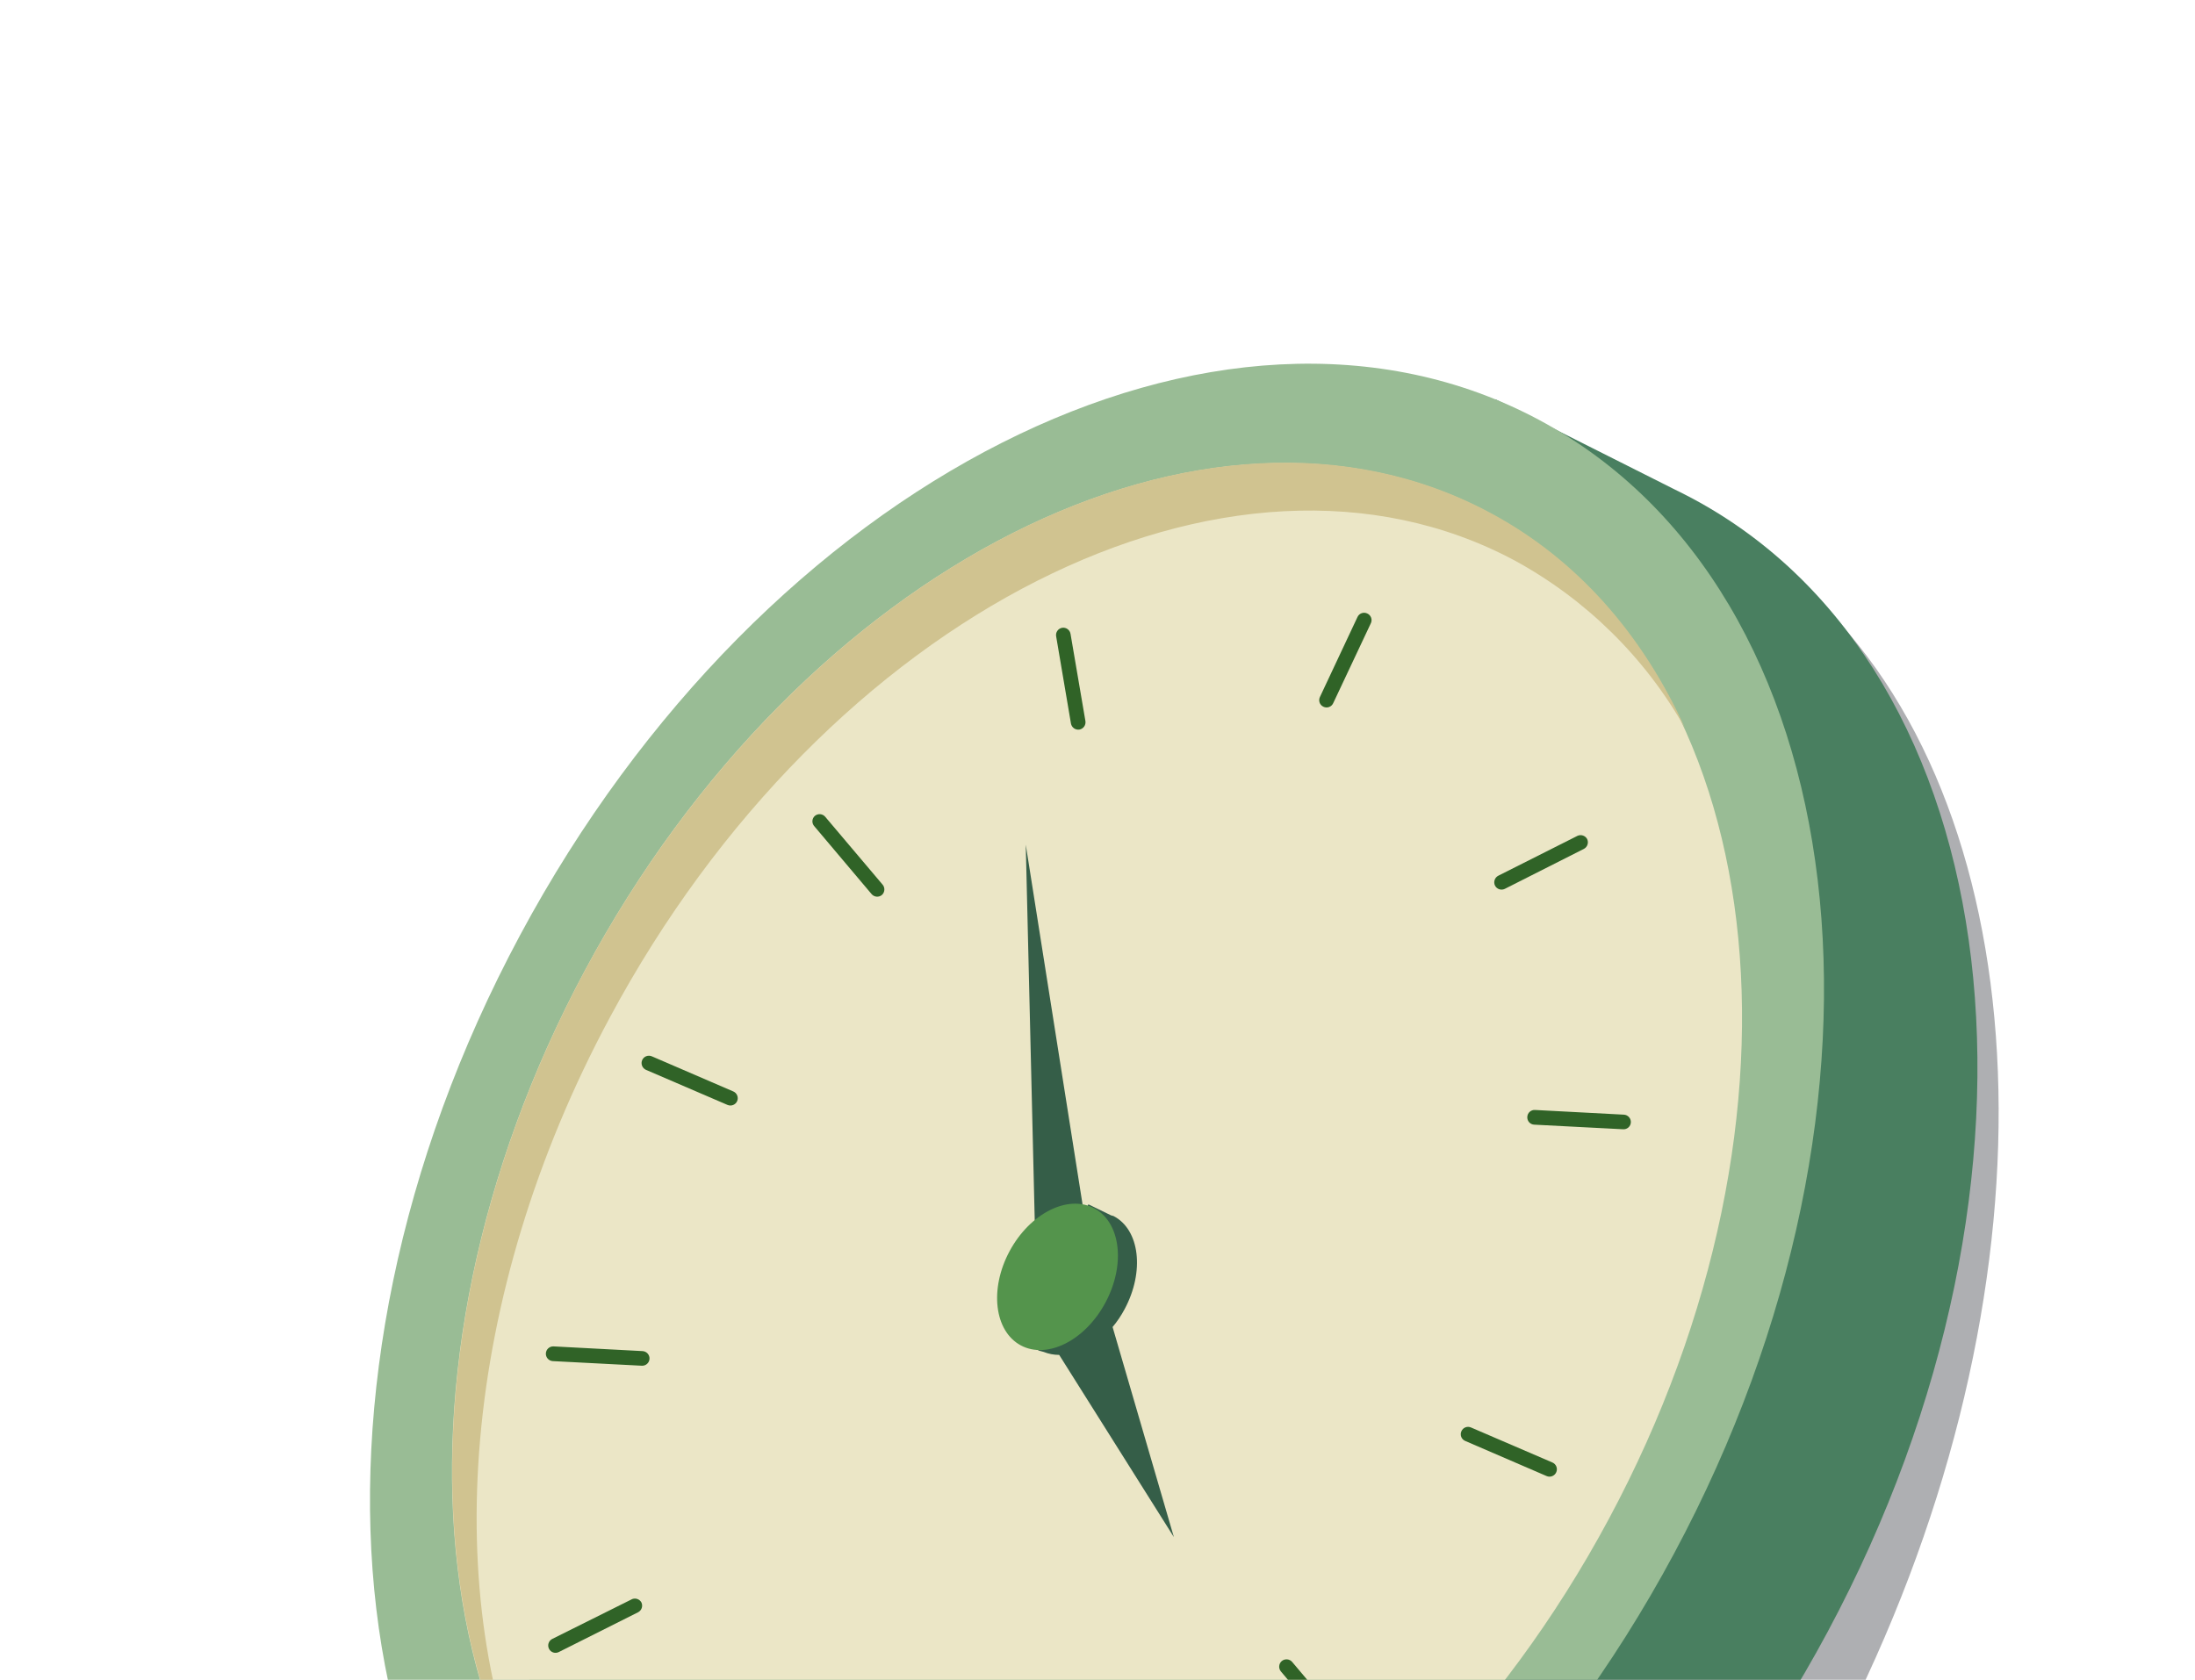 <svg width="1339" height="1025" viewBox="0 0 1339 1025" fill="none" xmlns="http://www.w3.org/2000/svg">
<path opacity="0.32" d="M1121.92 379.743C1249.43 521.427 1254.21 802.017 1120.91 1059.91C1037.73 1220.83 917.897 1339.93 794.722 1399.21L549.641 1333.24L1116.14 373.97" fill="#01050F"/>
<path d="M1032.52 304.23C1028.74 302.172 1024.85 300.27 1021.02 298.383L912.324 243.703L899.124 270.029C725.609 266.091 527.964 399.921 410.939 618.696C287.869 848.797 291.624 1100.51 406.898 1239.51L396.212 1260.59L488.402 1307.77L493.179 1310.46C497.987 1313.04 502.856 1315.39 507.74 1317.68L508.595 1317.91C702.049 1406.96 969.84 1266.41 1114.88 995.785C1263.77 718.131 1226.92 408.378 1032.52 304.23Z" fill="#497F60"/>
<path d="M1021.17 948.046C1170.17 670.196 1133.36 360.484 938.973 256.287C744.581 152.089 466.213 292.863 317.221 570.713C168.228 848.564 205.031 1158.27 399.422 1262.47C593.814 1366.67 872.182 1225.9 1021.17 948.046Z" fill="#99BC95"/>
<path d="M981.486 926.753C1113.68 680.234 1081.03 405.448 908.556 313.001C736.086 220.553 489.109 345.453 356.917 591.972C224.725 838.491 257.378 1113.28 429.848 1205.72C602.318 1298.17 849.295 1173.27 981.486 926.753Z" fill="#EBE6C6"/>
<path d="M371.91 621.081C504.05 374.541 751.059 249.661 923.838 341.94C967.469 365.685 1003.55 401.207 1027.97 444.456C1002.09 387.323 962.179 341.201 908.882 312.8C736.393 220.355 489.441 345.25 356.954 591.941C258.566 775.772 251.516 975.209 325.928 1102.96C267.983 975.12 280.521 791.398 371.91 621.081Z" fill="#D0C390"/>
<path d="M716.087 937.921L678.707 809.746C681.528 806.373 683.988 802.714 686.047 798.83C698.327 775.922 695.32 750.305 679.219 741.999C678.752 741.843 678.276 741.715 677.794 741.615L663.955 734.895L661.224 740.271L625.733 515.389L631.281 747.73L641.084 750.369C635.693 755.25 631.182 761.022 627.75 767.432C623.842 774.042 621.415 781.42 620.636 789.059C619.856 796.697 620.743 804.414 623.235 811.678L620.257 817.292L633.921 824.209L634.605 824.393L636.03 824.776L636.657 824.945C639.669 826.152 642.886 826.769 646.131 826.762L716.087 937.921Z" fill="#355E48"/>
<path d="M674.35 794.825C662.009 817.96 638.821 829.621 622.697 820.942C606.574 812.264 603.469 786.559 615.851 763.496C628.233 740.432 651.38 728.699 667.519 737.321C683.658 745.943 686.748 771.705 674.35 794.825Z" fill="#54944C"/>
<path d="M891.473 873.378C891.701 872.834 892.036 872.342 892.457 871.93C892.878 871.518 893.377 871.194 893.925 870.977C894.473 870.761 895.058 870.656 895.648 870.668C896.237 870.681 896.818 870.811 897.356 871.051L947.042 892.431C948.129 892.905 948.984 893.789 949.42 894.892C949.857 895.994 949.839 897.224 949.37 898.313C949.141 898.857 948.807 899.352 948.386 899.767C947.965 900.182 947.466 900.509 946.917 900.731C946.369 900.952 945.783 901.063 945.191 901.058C944.6 901.052 944.016 900.929 943.472 900.696L893.801 879.259C893.258 879.031 892.766 878.697 892.353 878.276C891.941 877.855 891.617 877.356 891.4 876.808C891.183 876.26 891.078 875.674 891.09 875.085C891.103 874.496 891.233 873.916 891.473 873.378Z" fill="#306327"/>
<path d="M781.91 1013.57C782.828 1012.81 784.004 1012.45 785.188 1012.55C786.371 1012.65 787.468 1013.21 788.243 1014.11L823.139 1055.46C823.521 1055.91 823.809 1056.43 823.988 1057C824.167 1057.56 824.234 1058.15 824.183 1058.74C824.133 1059.33 823.967 1059.9 823.694 1060.42C823.422 1060.95 823.049 1061.41 822.597 1061.79C821.679 1062.55 820.503 1062.91 819.319 1062.81C818.136 1062.71 817.039 1062.15 816.264 1061.25L781.368 1019.9C780.612 1018.98 780.246 1017.8 780.348 1016.62C780.449 1015.44 781.01 1014.34 781.91 1013.57Z" fill="#306327"/>
<path d="M497.075 497.863C497.526 497.482 498.048 497.194 498.61 497.015C499.173 496.836 499.766 496.77 500.354 496.82C500.942 496.871 501.515 497.037 502.039 497.309C502.563 497.581 503.028 497.954 503.408 498.407L538.319 539.701C539.121 540.592 539.538 541.765 539.479 542.962C539.42 544.159 538.89 545.285 538.004 546.093C537.553 546.474 537.031 546.762 536.469 546.941C535.906 547.12 535.313 547.186 534.725 547.136C534.137 547.085 533.564 546.919 533.04 546.647C532.516 546.375 532.051 546.001 531.671 545.549L496.775 504.198C496.371 503.766 496.058 503.258 495.854 502.703C495.65 502.148 495.559 501.558 495.587 500.967C495.615 500.377 495.761 499.798 496.017 499.264C496.272 498.731 496.632 498.255 497.075 497.863Z" fill="#306327"/>
<path d="M391.239 977.749C391.77 978.819 391.858 980.055 391.484 981.19C391.11 982.324 390.304 983.266 389.24 983.81L340.9 1008.07C340.376 1008.34 339.804 1008.5 339.217 1008.55C338.63 1008.6 338.039 1008.52 337.48 1008.34C336.92 1008.15 336.403 1007.86 335.959 1007.47C335.515 1007.09 335.153 1006.61 334.893 1006.09C334.363 1005.03 334.274 1003.8 334.646 1002.67C335.017 1001.55 335.819 1000.62 336.876 1000.08L385.662 975.759C386.676 975.37 387.796 975.356 388.819 975.722C389.842 976.087 390.7 976.806 391.239 977.749Z" fill="#306327"/>
<path d="M968.171 511.948C968.702 513.018 968.79 514.255 968.416 515.389C968.042 516.523 967.236 517.465 966.172 518.009L917.987 542.372C916.927 542.901 915.7 542.99 914.575 542.618C913.449 542.247 912.517 541.445 911.981 540.388C911.459 539.313 911.382 538.075 911.767 536.943C912.151 535.811 912.967 534.877 914.036 534.342L962.335 510.011C963.374 509.544 964.55 509.484 965.63 509.843C966.711 510.202 967.618 510.953 968.171 511.948Z" fill="#306327"/>
<path d="M396.218 829.143C396.185 829.732 396.036 830.308 395.779 830.839C395.523 831.37 395.164 831.846 394.723 832.238C394.283 832.63 393.769 832.932 393.212 833.125C392.654 833.319 392.064 833.4 391.475 833.365L337.219 830.552C336.63 830.519 336.053 830.37 335.522 830.113C334.991 829.856 334.515 829.498 334.123 829.057C333.73 828.617 333.429 828.103 333.235 827.546C333.041 826.989 332.96 826.399 332.995 825.81C333.058 824.628 333.586 823.52 334.464 822.726C335.342 821.932 336.498 821.517 337.681 821.572L391.921 824.442C392.513 824.466 393.094 824.608 393.631 824.857C394.168 825.107 394.65 825.461 395.049 825.898C395.449 826.335 395.758 826.847 395.958 827.404C396.159 827.96 396.247 828.552 396.218 829.143Z" fill="#306327"/>
<path d="M994.856 684.843C994.832 685.431 994.691 686.008 994.442 686.541C994.192 687.073 993.839 687.551 993.403 687.945C992.966 688.34 992.456 688.644 991.901 688.839C991.346 689.033 990.757 689.116 990.17 689.081L935.914 686.268C935.322 686.242 934.741 686.098 934.206 685.844C933.671 685.59 933.192 685.232 932.798 684.789C932.404 684.347 932.103 683.83 931.913 683.27C931.722 682.709 931.646 682.116 931.689 681.525C931.714 680.934 931.858 680.353 932.112 679.819C932.366 679.284 932.725 678.805 933.167 678.412C933.61 678.018 934.126 677.717 934.687 677.526C935.248 677.336 935.841 677.26 936.432 677.303L990.673 680.173C991.842 680.251 992.934 680.784 993.716 681.656C994.498 682.529 994.907 683.673 994.856 684.843Z" fill="#306327"/>
<path d="M647.903 383.081C649.065 382.894 650.255 383.171 651.215 383.852C652.175 384.533 652.829 385.565 653.035 386.724L662.145 440.075C662.312 441.241 662.019 442.425 661.329 443.38C660.639 444.334 659.605 444.983 658.446 445.189C657.286 445.362 656.104 445.079 655.147 444.4C654.191 443.721 653.534 442.699 653.314 441.547L644.261 388.211C644.073 387.049 644.349 385.86 645.031 384.9C645.712 383.941 646.744 383.287 647.903 383.081Z" fill="#306327"/>
<path d="M391.736 646.888C392.209 645.801 393.094 644.947 394.197 644.511C395.299 644.075 396.53 644.093 397.619 644.561L447.346 666.013C448.433 666.487 449.288 667.372 449.725 668.474C450.161 669.576 450.143 670.806 449.675 671.895C449.201 672.981 448.316 673.836 447.214 674.272C446.111 674.708 444.881 674.69 443.792 674.222L394.106 652.842C393.004 652.364 392.136 651.469 391.692 650.353C391.248 649.238 391.264 647.992 391.736 646.888Z" fill="#306327"/>
<path d="M807.312 431.249C806.777 431.002 806.298 430.652 805.901 430.217C805.503 429.783 805.197 429.274 804.999 428.72C804.801 428.166 804.715 427.579 804.747 426.991C804.779 426.404 804.928 425.829 805.185 425.299L828.108 376.478C828.354 375.944 828.705 375.464 829.139 375.067C829.574 374.67 830.083 374.364 830.637 374.166C831.191 373.968 831.779 373.883 832.367 373.915C832.954 373.947 833.529 374.096 834.059 374.352C834.6 374.594 835.087 374.941 835.492 375.374C835.896 375.807 836.209 376.317 836.413 376.873C836.617 377.43 836.707 378.021 836.677 378.613C836.648 379.204 836.5 379.784 836.243 380.317L813.263 429.124C813.016 429.658 812.665 430.137 812.231 430.534C811.797 430.931 811.288 431.238 810.734 431.435C810.18 431.633 809.592 431.719 809.004 431.687C808.416 431.655 807.841 431.506 807.312 431.249Z" fill="#306327"/>
</svg>
